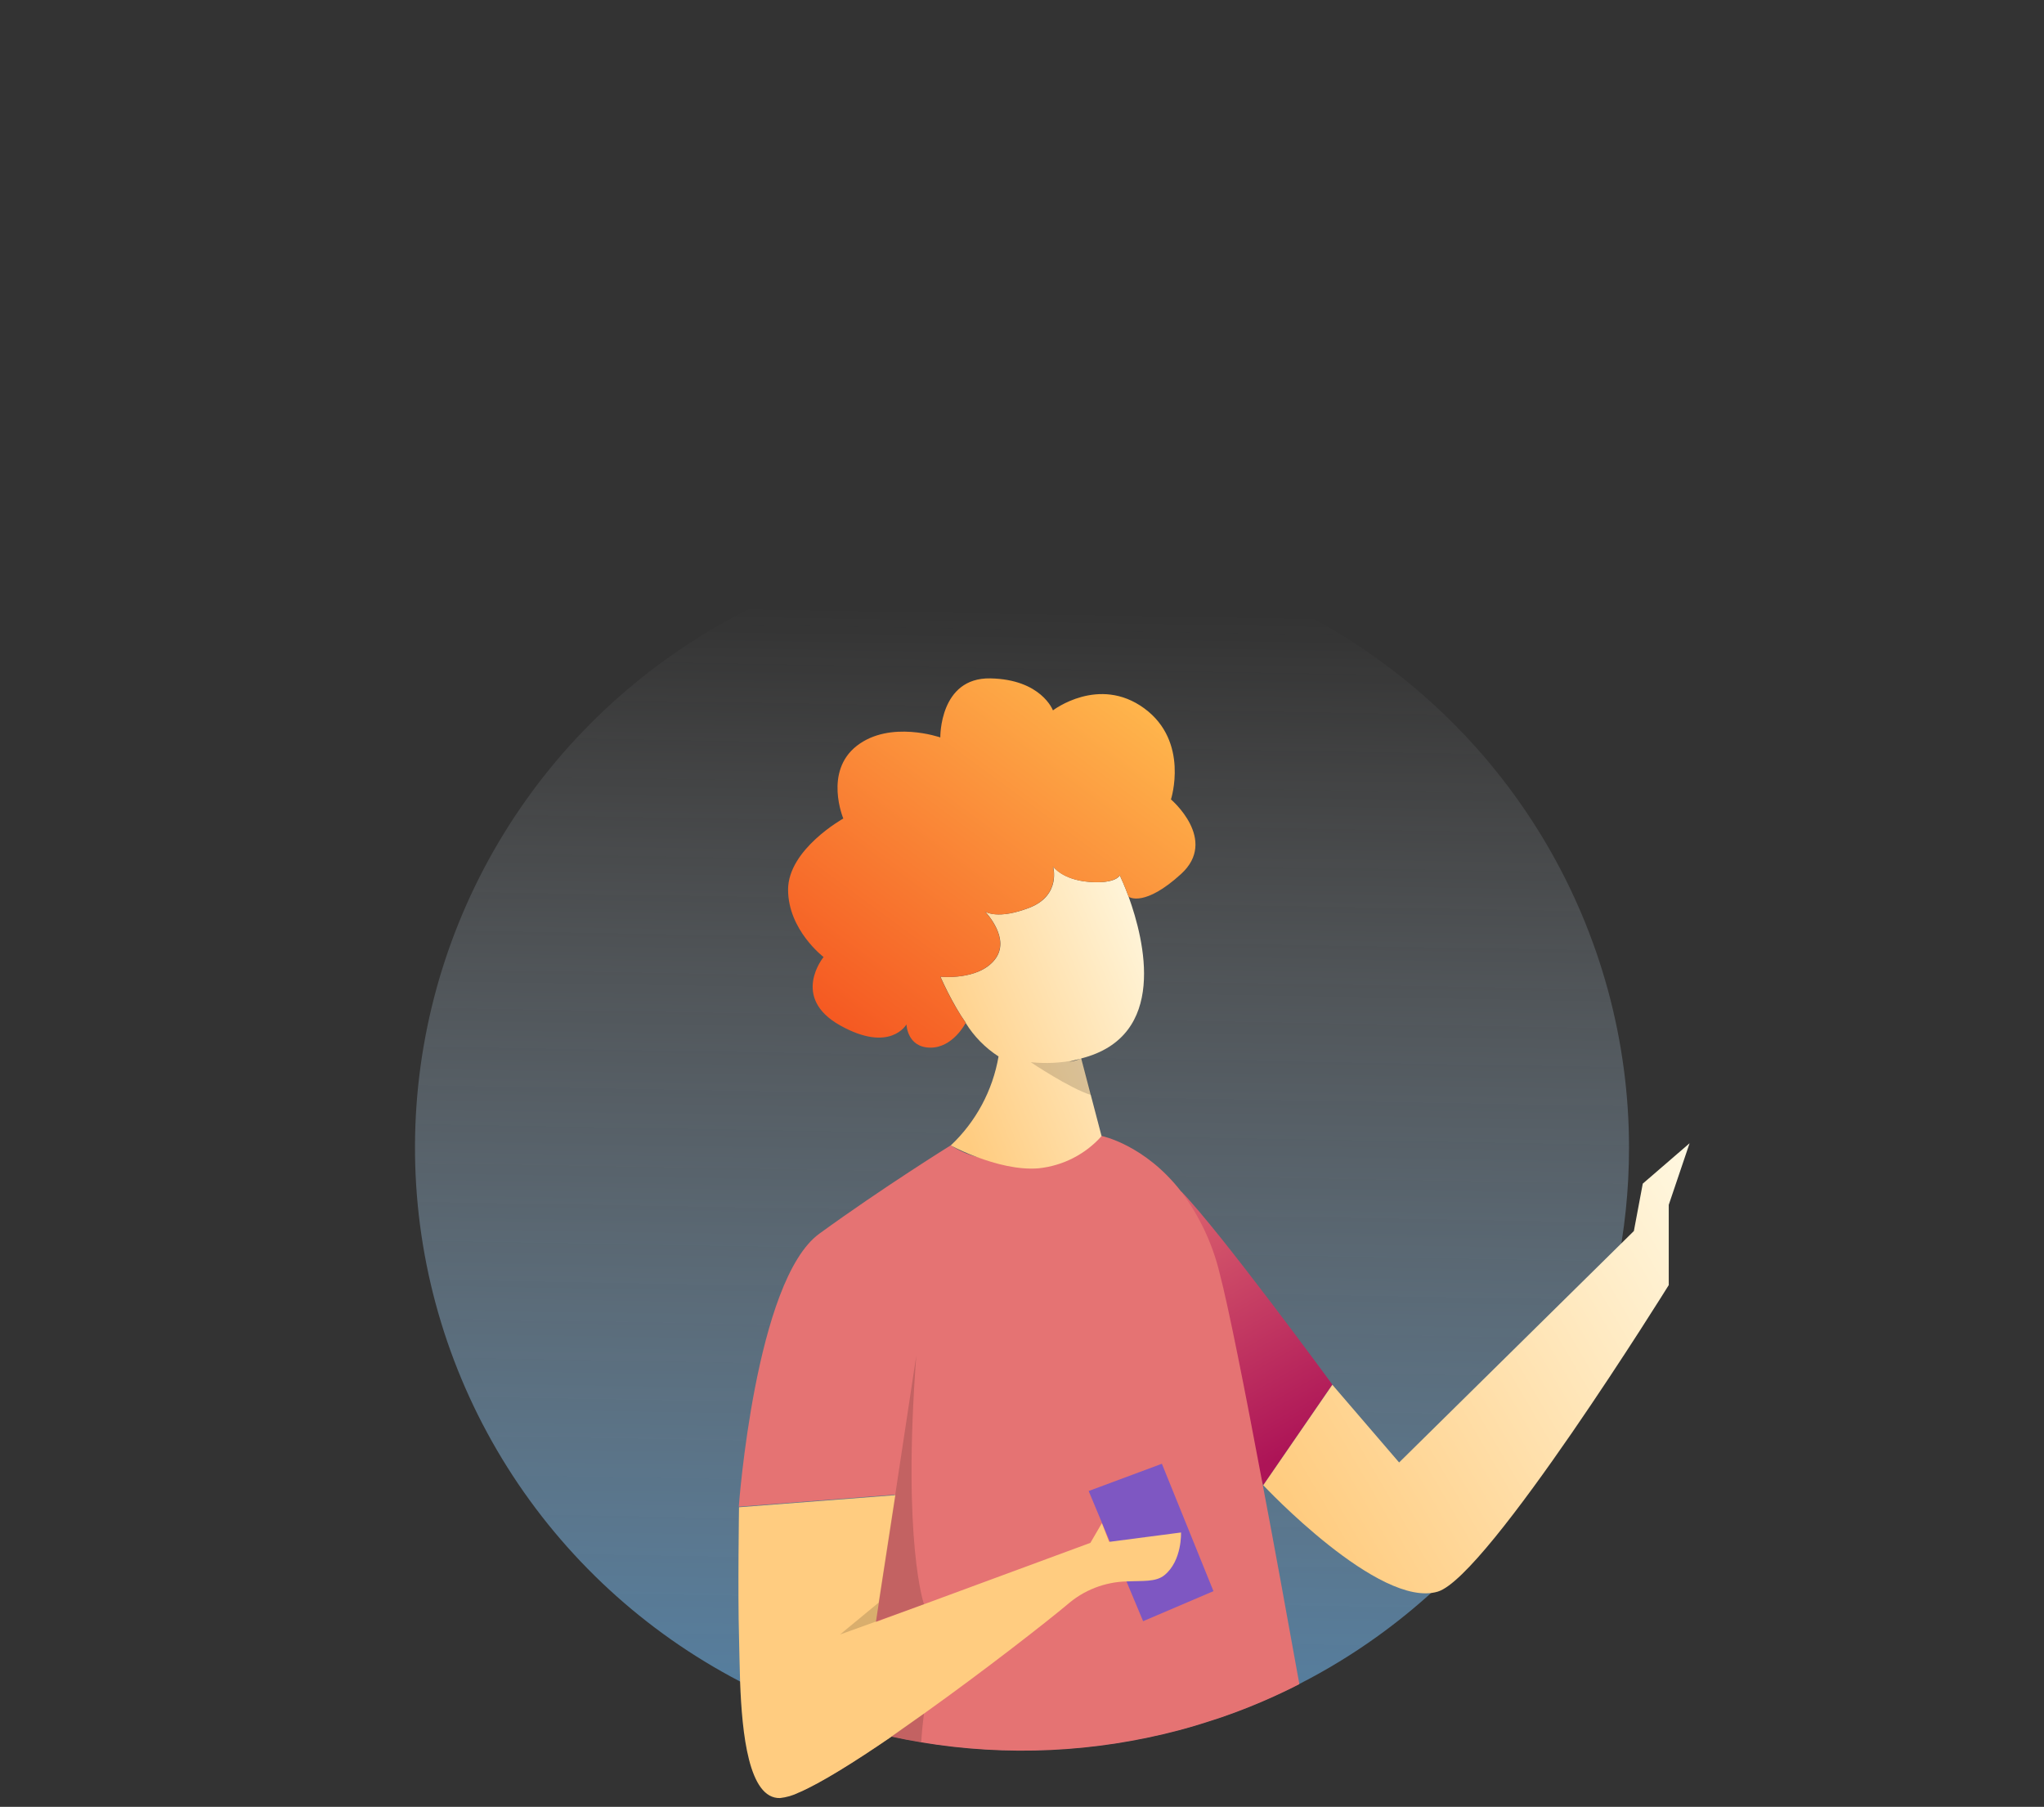 <svg width="224" height="198" viewBox="0 0 224 198" fill="none" xmlns="http://www.w3.org/2000/svg">
<rect x="0" y="0" width="224" height="198" fill="#333333" stroke="none"/>
<path d="M178.522 125.763C178.53 134.946 176.606 144.029 172.874 152.431C169.141 160.833 163.682 168.367 156.847 174.552C154.946 176.274 152.947 177.886 150.86 179.382C148.182 181.301 145.363 183.017 142.427 184.517H142.396C141.77 184.844 141.134 185.154 140.493 185.455C140.2 185.598 139.913 185.73 139.615 185.863C137.758 186.708 135.853 187.467 133.9 188.14C132.361 188.649 130.781 189.159 129.186 189.577C119.983 192.008 110.363 192.458 100.97 190.896C99.857 190.713 98.759 190.504 97.667 190.265L96.743 190.056C93.956 189.409 91.214 188.582 88.535 187.58C86.979 186.999 85.454 186.362 83.959 185.669C83.379 185.399 82.8 185.124 82.23 184.838C81.84 184.645 81.456 184.446 81.071 184.247C70.632 178.803 61.839 170.702 55.59 160.772C49.341 150.843 45.862 139.442 45.508 127.738C45.155 116.034 47.94 104.447 53.578 94.163C59.216 83.88 67.505 75.269 77.596 69.213C87.686 63.157 99.217 59.874 111.005 59.699C122.794 59.523 134.418 62.463 144.687 68.217C154.955 73.971 163.5 82.331 169.445 92.443C175.39 102.554 178.523 114.054 178.522 125.763Z" fill="url(#paint0_linear_1_198)"/>
<path d="M129.432 130.542C133.669 134.873 146.012 151.727 146.012 151.727L138.43 162.767L131.612 140.834L129.432 130.542Z" fill="url(#paint1_linear_1_198)"/>
<path d="M142.396 184.553C141.77 184.879 141.134 185.19 140.492 185.491C140.2 185.633 139.913 185.766 139.615 185.898C137.758 186.744 135.853 187.503 133.9 188.176C132.361 188.685 130.781 189.195 129.186 189.612C119.983 192.044 110.363 192.494 100.97 190.932C99.857 190.749 98.759 190.54 97.666 190.3C93.665 193.041 89.971 195.359 87.524 196.414L87.724 194.718L88.555 187.62L90.479 171.108L98.103 163.786L80.963 165.106C80.963 165.106 82.764 140.294 89.792 135.189C96.82 130.083 104.192 125.508 104.192 125.508C105.071 126.084 106.04 126.513 107.06 126.777C109.497 127.446 112.031 127.703 114.555 127.536C117.561 127.398 120.567 124.622 120.711 124.479C120.711 124.479 125.431 125.411 129.432 130.562C131.428 133.214 132.861 136.24 133.644 139.458C134.629 143.223 136.378 152.017 138.369 162.64C139.672 169.477 141.041 177.059 142.396 184.553Z" fill="url(#paint2_linear_1_198)"/>
<path d="M146.012 151.747L153.328 160.261L179.055 134.898L180.03 129.706L185.16 125.279L182.877 132.03V140.823C182.877 140.823 163.034 172.769 157.565 174.414C151.168 176.345 138.44 162.757 138.44 162.757L146.012 151.747Z" fill="url(#paint3_linear_1_198)"/>
<path d="M119.305 163.389L125.272 177.655L132.982 174.363L127.329 160.403L119.305 163.389Z" fill="#7E57C2"/>
<path d="M127.616 172.606C126.657 173.39 125.225 173.207 123.45 173.298C121.066 173.361 118.778 174.251 116.986 175.815C114.601 177.807 107.932 183.02 101.263 187.778C100.052 188.639 98.841 189.49 97.672 190.326C93.67 193.067 89.977 195.385 87.529 196.439C86.886 196.757 86.192 196.958 85.478 197.036C82.051 197.122 81.317 189.989 81.107 184.298C81.04 182.408 81.025 180.681 80.989 179.433C80.845 174.44 80.989 165.167 80.989 165.167L98.128 163.842L96.312 175.632L95.994 177.716V177.731L101.124 175.846L101.283 175.79L119.495 169.07L120.752 166.915L121.552 168.952H121.629L129.427 167.934C129.427 167.934 129.56 171.021 127.616 172.606Z" fill="url(#paint4_linear_1_198)"/>
<path d="M123.681 98.25C123.235 97.038 122.85 96.212 122.737 95.968V95.907C122.737 95.907 122.342 96.875 119.367 96.64C116.391 96.406 115.406 94.939 115.406 94.939C115.406 94.939 116.34 98.118 112.795 99.478C109.384 100.793 108.04 99.942 107.947 99.881C108.127 100.074 110.794 102.907 109.025 105.154C107.193 107.482 103.074 107.024 103.074 107.024V107.054C103.592 108.22 104.173 109.358 104.813 110.463C105.151 111.044 105.485 111.579 105.839 112.078V112.114C106.747 113.581 107.974 114.829 109.43 115.767C108.79 119.495 106.953 122.918 104.192 125.523C105.121 126.005 106.078 126.428 107.06 126.792C108.973 127.51 111.543 128.224 113.837 128.025C116.494 127.743 118.949 126.486 120.721 124.499L119.546 120.021L118.49 115.986C128.042 113.566 125.415 103.04 123.681 98.25ZM117.956 116.133L118.125 116.093L118.397 116.016C118.002 116.186 117.584 116.299 117.156 116.353C117.376 116.296 117.602 116.235 117.838 116.164L117.956 116.133Z" fill="url(#paint5_linear_1_198)"/>
<path d="M129.432 95.774C125.492 99.371 123.789 98.357 123.681 98.26V98.25C123.235 97.038 122.85 96.212 122.742 95.968L122.717 95.907C122.717 95.907 122.317 96.875 119.341 96.64C116.366 96.406 115.386 94.939 115.386 94.939C115.386 94.939 116.319 98.118 112.775 99.478C109.358 100.793 108.014 99.942 107.927 99.881C108.106 100.069 110.774 102.902 109.004 105.149C107.173 107.477 103.053 107.024 103.053 107.024V107.049C103.571 108.217 104.152 109.356 104.792 110.463C105.134 111.04 105.476 111.579 105.818 112.078V112.114C105.818 112.114 104.413 114.86 101.904 114.804C99.395 114.748 99.339 112.256 99.339 112.256C99.339 112.256 97.564 115.435 92.08 112.373C86.596 109.311 90.254 104.874 90.254 104.874C90.254 104.874 86.365 101.919 86.365 97.491C86.365 93.064 92.418 89.696 92.418 89.696C92.418 89.696 90.254 84.555 93.906 81.722C97.559 78.89 103.048 80.81 103.048 80.81C103.048 80.81 102.94 74.233 108.532 74.34C114.124 74.447 115.391 77.845 115.391 77.845C115.391 77.845 120.418 73.983 125.395 77.621C130.371 81.259 128.324 87.602 128.324 87.602C128.324 87.602 133.541 92.029 129.432 95.774Z" fill="url(#paint6_linear_1_198)"/>
<path opacity="0.15" d="M119.587 120.006C117.202 119.257 112.959 116.398 112.959 116.398C114.634 116.574 116.325 116.485 117.971 116.134L118.141 116.093L118.469 115.996H118.515L119.587 120.006Z" fill="black"/>
<path opacity="0.15" d="M100.416 148.547L98.103 163.832L96.287 175.622L92.059 179.112L101.258 175.795C101.258 175.795 98.872 169.029 100.416 148.547Z" fill="black"/>
<path opacity="0.15" d="M97.656 190.3C98.749 190.54 99.847 190.749 100.96 190.932C101.017 189.888 101.119 188.833 101.263 187.778L97.656 190.3Z" fill="black"/>
<defs>
<linearGradient id="paint0_linear_1_198" x1="112.273" y1="66.865" x2="110.029" y2="197.076" gradientUnits="userSpaceOnUse">
<stop stop-color="white" stop-opacity="0"/>
<stop offset="1" stop-color="#64B5F6" stop-opacity="0.6"/>
</linearGradient>
<linearGradient id="paint1_linear_1_198" x1="124.41" y1="126.165" x2="142.56" y2="158.279" gradientUnits="userSpaceOnUse">
<stop stop-color="#E57373"/>
<stop offset="1" stop-color="#AD1457"/>
</linearGradient>
<linearGradient id="paint2_linear_1_198" x1="28131.2" y1="39784.5" x2="26219.2" y2="49285.9" gradientUnits="userSpaceOnUse">
<stop stop-color="#E57373"/>
<stop offset="1" stop-color="#AD1457"/>
</linearGradient>
<linearGradient id="paint3_linear_1_198" x1="192.122" y1="137.94" x2="142.589" y2="166.833" gradientUnits="userSpaceOnUse">
<stop stop-color="#FFF8E1"/>
<stop offset="1" stop-color="#FFCC80"/>
</linearGradient>
<linearGradient id="paint4_linear_1_198" x1="21642.4" y1="22309.6" x2="18971.7" y2="20496.4" gradientUnits="userSpaceOnUse">
<stop stop-color="#FFF8E1"/>
<stop offset="1" stop-color="#FFCC80"/>
</linearGradient>
<linearGradient id="paint5_linear_1_198" x1="128.704" y1="103.439" x2="101.662" y2="114.652" gradientUnits="userSpaceOnUse">
<stop stop-color="#FFF8E1"/>
<stop offset="1" stop-color="#FFCC80"/>
</linearGradient>
<linearGradient id="paint6_linear_1_198" x1="122.486" y1="74.146" x2="91.053" y2="116.911" gradientUnits="userSpaceOnUse">
<stop stop-color="#FFB74D"/>
<stop offset="1" stop-color="#F4511E"/>
</linearGradient>
</defs>
</svg>
